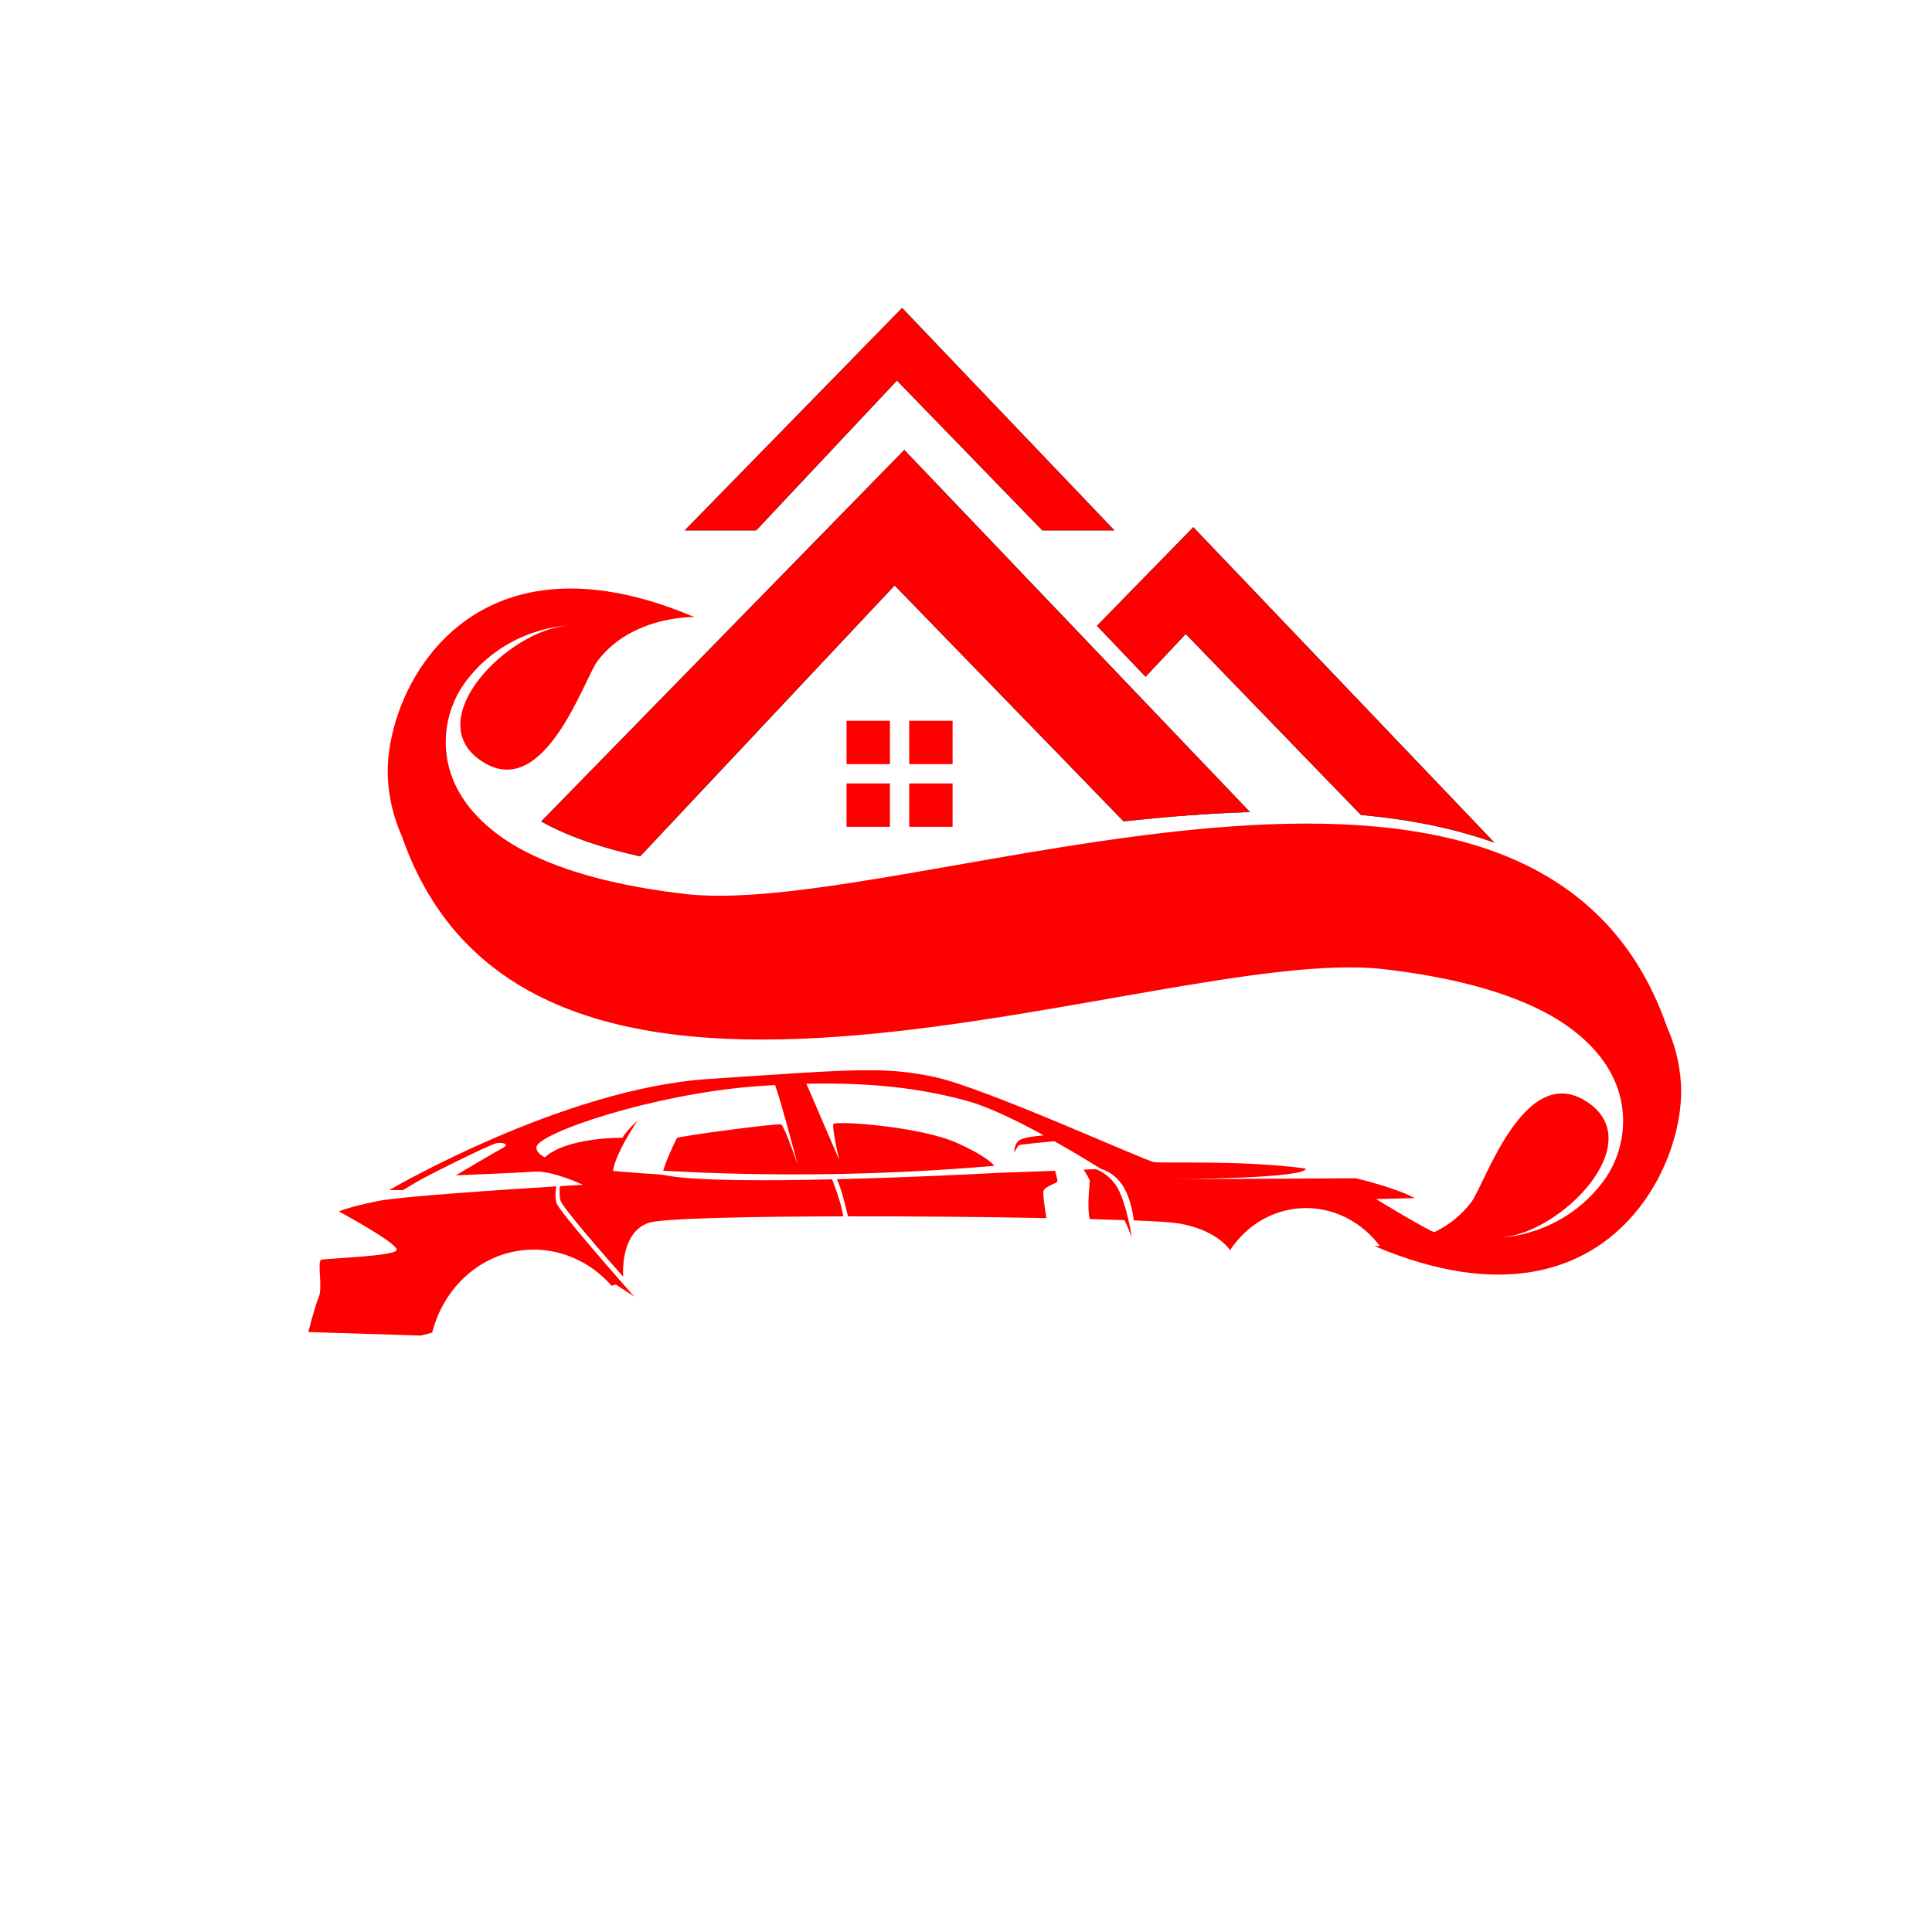 <?xml version="1.0" encoding="utf-8"?>
<!-- Generator: Adobe Illustrator 24.3.0, SVG Export Plug-In . SVG Version: 6.00 Build 0)  -->
<svg version="1.1" id="Layer_1" xmlns="http://www.w3.org/2000/svg" xmlns:xlink="http://www.w3.org/1999/xlink" x="0px" y="0px"
	 viewBox="0 0 4000 4000" style="enable-background:new 0 0 4000 4000;" xml:space="preserve">
<style type="text/css">
	.st0{fill:#FF0000;}
	.st1{fill-rule:evenodd;clip-rule:evenodd;fill:#FF0000;}
	.st2{fill:#FF0000;stroke:#332C2B;stroke-width:0.567;stroke-miterlimit:2.613;}
</style>
<g>
	<g>
		<path class="st0" d="M1268.19,2431.75c1.45-39.09,52.16-112.06,52.16-112.06s-21.45,18.96-31.66,35.91
			c0,0-120.06-1.79-164.31,43.94C1124.37,2399.53,1188.56,2432.83,1268.19,2431.75z"/>
		<path class="st0" d="M2268.93,2420.6c16.67,6.64,34.42,19.77,45.36,39.78c19.31,35.31,29.17,102.74,29.17,102.74
			s-13.35-36.9-16.24-37c-21.49-0.77-45.3-1.49-70.98-2.17c-5.92-21.03-0.46-72.26,0.15-77.54c0.45-3.9-8.02-17.38-12.9-24.77
			C2254.25,2421.21,2262.83,2420.85,2268.93,2420.6z"/>
		<path class="st0" d="M1755.67,2518.31c-5.77-24.67-14.89-60.26-23-76.87c170.23-4.19,333.1-13.13,333.1-13.13
			c44.72-1.56,85.26-3.07,118.7-4.35c2.15,7.93,4.83,18.27,5.03,21.15c0.34,4.85-26.09,10.48-28.94,20.43
			c-1.83,6.39,2.55,36,5.92,56.38C2041.91,2519.51,1892.78,2518.12,1755.67,2518.31z"/>
		<path class="st0" d="M659.79,2685.99c9.11-21.75-4.21-74.97,5.71-77.83c9.92-2.86,148.28-7.08,155.52-19.5
			c7.23-12.42-119.47-80.48-119.47-80.48s16.13-8.16,78.98-21.21c47.58-9.87,267.38-24.3,371.39-30.73
			c-1.23,5.71-3.61,20.19,0.14,34.29c4.29,16.15,137.69,167.65,160.92,193.79l-37.69-24.69l-9.01,2.35
			c-43.83-49.73-107.22-79.02-175.61-74.26c-95.59,6.66-172.27,77.86-195.82,171.3l-23.59,6.16l-232.79-7.33
			C638.49,2757.87,650.68,2707.74,659.79,2685.99z"/>
		<path class="st0" d="M1465.81,2234.01c302.22-20.25,364.81-26.23,468.81-4.24c104.01,21.99,434.09,172.8,454.82,176.23
			c18.71,3.09,181.96-4.54,313.72,13.23c4.34,20.48-266.58,22.28-276.05,22.33l379.74-2.15c88.93,21.61,122.17,41.07,122.17,41.07
			l-80.07,2.06c0,0,107.3,65.62,125.88,70.82c18.58,5.2,66.46,2.41,66.46,2.41l5.23,42.41c0,0-98.39-39.44-180.95-15.01l-6.07,0.16
			c-38.56-53.6-100.52-86.42-168-81.72c-60.51,4.22-112.44,37.7-144.7,86.69c-7.33-10.26-35.65-43-105.24-55.18
			c-13.05-2.28-45.06-4.51-94.19-6.43c-1.95-19.06-9.55-51.58-22.57-71.53c-19.26-29.52-45.2-35.02-45.2-35.02
			s-42.17-26.77-96.54-57.35c-15.73,1.43-70,6.45-73.13,8.06c-3.67,1.88-9.74,15.5-9.74,15.5s-1.72-19.17,12.36-26.85
			c9.32-5.09,33.47-7.65,48.72-8.79c-52.95-28.95-113.06-58.61-156.35-70.61c-79.62-22.08-180.42-39.86-335.32-36.27l67.63,157.21
			c-3.93-17.58-14.82-67.95-11.79-73.85c3.68-7.16,180.59,4.47,258.22,40.08c44.76,20.53,65.65,35.56,75.02,46.43
			c-227.39,19.55-455.9,22.96-685.54,10.21c5.59-22.29,28.28-67.91,28.28-67.91c8.8-4.4,207.87-30.73,215.65-28.02
			c5.18,1.8,22.52,49.13,34.27,82.72c-13.1-49.68-36.82-137.97-46.69-164.26c-12.24,0.69-24.76,1.5-37.62,2.44
			c-215.23,15.81-456.41,97.99-456.48,126.84c-0.07,33.82,115.19,47.1,253.81,55.85c4.67,0.3,9.32,0.95,13.94,1.85
			c58.56,11.43,203.02,11.57,344.48,8.25c5.31,13.07,17.09,44.15,23.32,76.65c-202.34,0.38-376.4,4.24-403.03,13.39
			c-51.15,17.57-54.12,83.71-53.01,111.46c-32.75-37-125.66-142.87-129.61-157.75c-2.96-11.13-2.09-22.51-1-29.63
			c29.03-1.78,47.31-2.84,47.31-2.84s-62.8-29.74-100.07-27.14c-37.27,2.6-162.93,7.56-162.93,7.56s81.64-48.46,96.65-56.41
			c15.01-7.95,2.23-11.53-10.23-10.66c-12.46,0.87-155.11,72.54-170.73,82.56c-15.62,10.02-25.51,15.18-25.51,15.18l-28.09-0.07
			C805.88,2463.96,1163.59,2254.26,1465.81,2234.01z"/>
	</g>
	<path class="st1" d="M1120.8,1700.72l751.44-768.91l715.3,749.36c-86.33,2.55-171.78,9.58-253.11,18.24l-8.09,0.87l-474.1-488.47
		l-465.98,496.05l-60.92,64.85c-70.16-15.37-141.93-37.6-202.51-70.86L1120.8,1700.72z"/>
	<path class="st2" d="M1120.8,1700.72l751.44-768.91l715.3,749.36c-86.33,2.55-171.78,9.58-253.11,18.24l-8.09,0.87l-474.1-488.47
		l-465.98,496.05l-60.92,64.85c-70.16-15.37-141.93-37.6-202.51-70.86L1120.8,1700.72z"/>
	<path class="st1" d="M2271.4,1295.68l199.24-203.88l597.97,626.43l24.81,25.99c-86.23-30.76-179.68-48.44-275.73-57.16
		l-362.79-374.74l-83.13,88.49L2271.4,1295.68z"/>
	<path class="st2" d="M2271.4,1295.68l199.24-203.88l597.97,626.43l24.81,25.99c-86.23-30.76-179.68-48.44-275.73-57.16
		l-362.79-374.74l-83.13,88.49L2271.4,1295.68z"/>
	<polygon class="st1" points="1418.15,1097.88 1867.7,637.87 2306.79,1097.88 2158.11,1097.88 1857,787.64 1565.57,1097.88 	"/>
	<polygon class="st2" points="1418.15,1097.88 1867.7,637.87 2306.79,1097.88 2158.11,1097.88 1857,787.64 1565.57,1097.88 	"/>
	<path class="st1" d="M1752.7,1492.26h89.81v89.81h-89.81V1492.26z M1752.7,1621.99h89.81v89.82h-89.81V1621.99z M1882.43,1621.99
		h89.81v89.82h-89.81V1621.99z M1882.43,1492.26h89.81v89.81h-89.81V1492.26z"/>
	<path class="st1" d="M3360.32,2313.26c1.68,46.57-12.14,95.19-43.14,135.62c-84.93,110.73-208.77,113.23-208.77,113.23
		c122.66-9.52,300.8-190.02,183.66-276.42c-133.04-98.13-217.59,165.4-245.46,202.63c-20.58,27.5-46.06,46.76-71.87,60.23
		c-63.44,33.11-128.92,31.32-128.92,31.32c132.05,56.14,240.68,68.34,328.42,52.96c225.12-39.44,312.78-260.46,306.12-386.78
		c-0.6-11.35-1.78-22.58-3.5-33.67c-4.71-30.23-13.49-59.35-25.7-86.7c-272.22-781.67-1561.32-224.53-2028.47-274.37
		c-15.43-1.73-31.11-3.7-46.92-5.95l-0.23-0.03l-0.2-0.03c-98.75-14.06-202.85-38.75-286.38-81.63
		c-86.97-44.66-162.29-118.46-165.94-219.53c-1.68-46.56,12.13-95.19,43.14-135.62c84.93-110.73,208.77-113.24,208.77-113.24
		c-122.66,9.53-300.8,190.02-183.66,276.43c133.04,98.12,217.59-165.4,245.47-202.63c20.58-27.51,46.05-46.76,71.87-60.24
		c63.43-33.11,128.92-31.33,128.92-31.33c-132.06-56.13-240.68-68.33-328.42-52.96c-225.13,39.45-312.79,260.46-306.12,386.79
		c0.59,11.35,1.77,22.58,3.5,33.67c4.7,30.22,13.49,59.35,25.69,86.71c272.24,781.66,1561.32,224.53,2028.48,274.37
		c15.43,1.73,31.1,3.71,46.92,5.95l0.22,0.03l0.21,0.03c98.75,14.05,202.85,38.75,286.38,81.63
		C3281.36,2138.39,3356.67,2212.19,3360.32,2313.26"/>
</g>
</svg>
